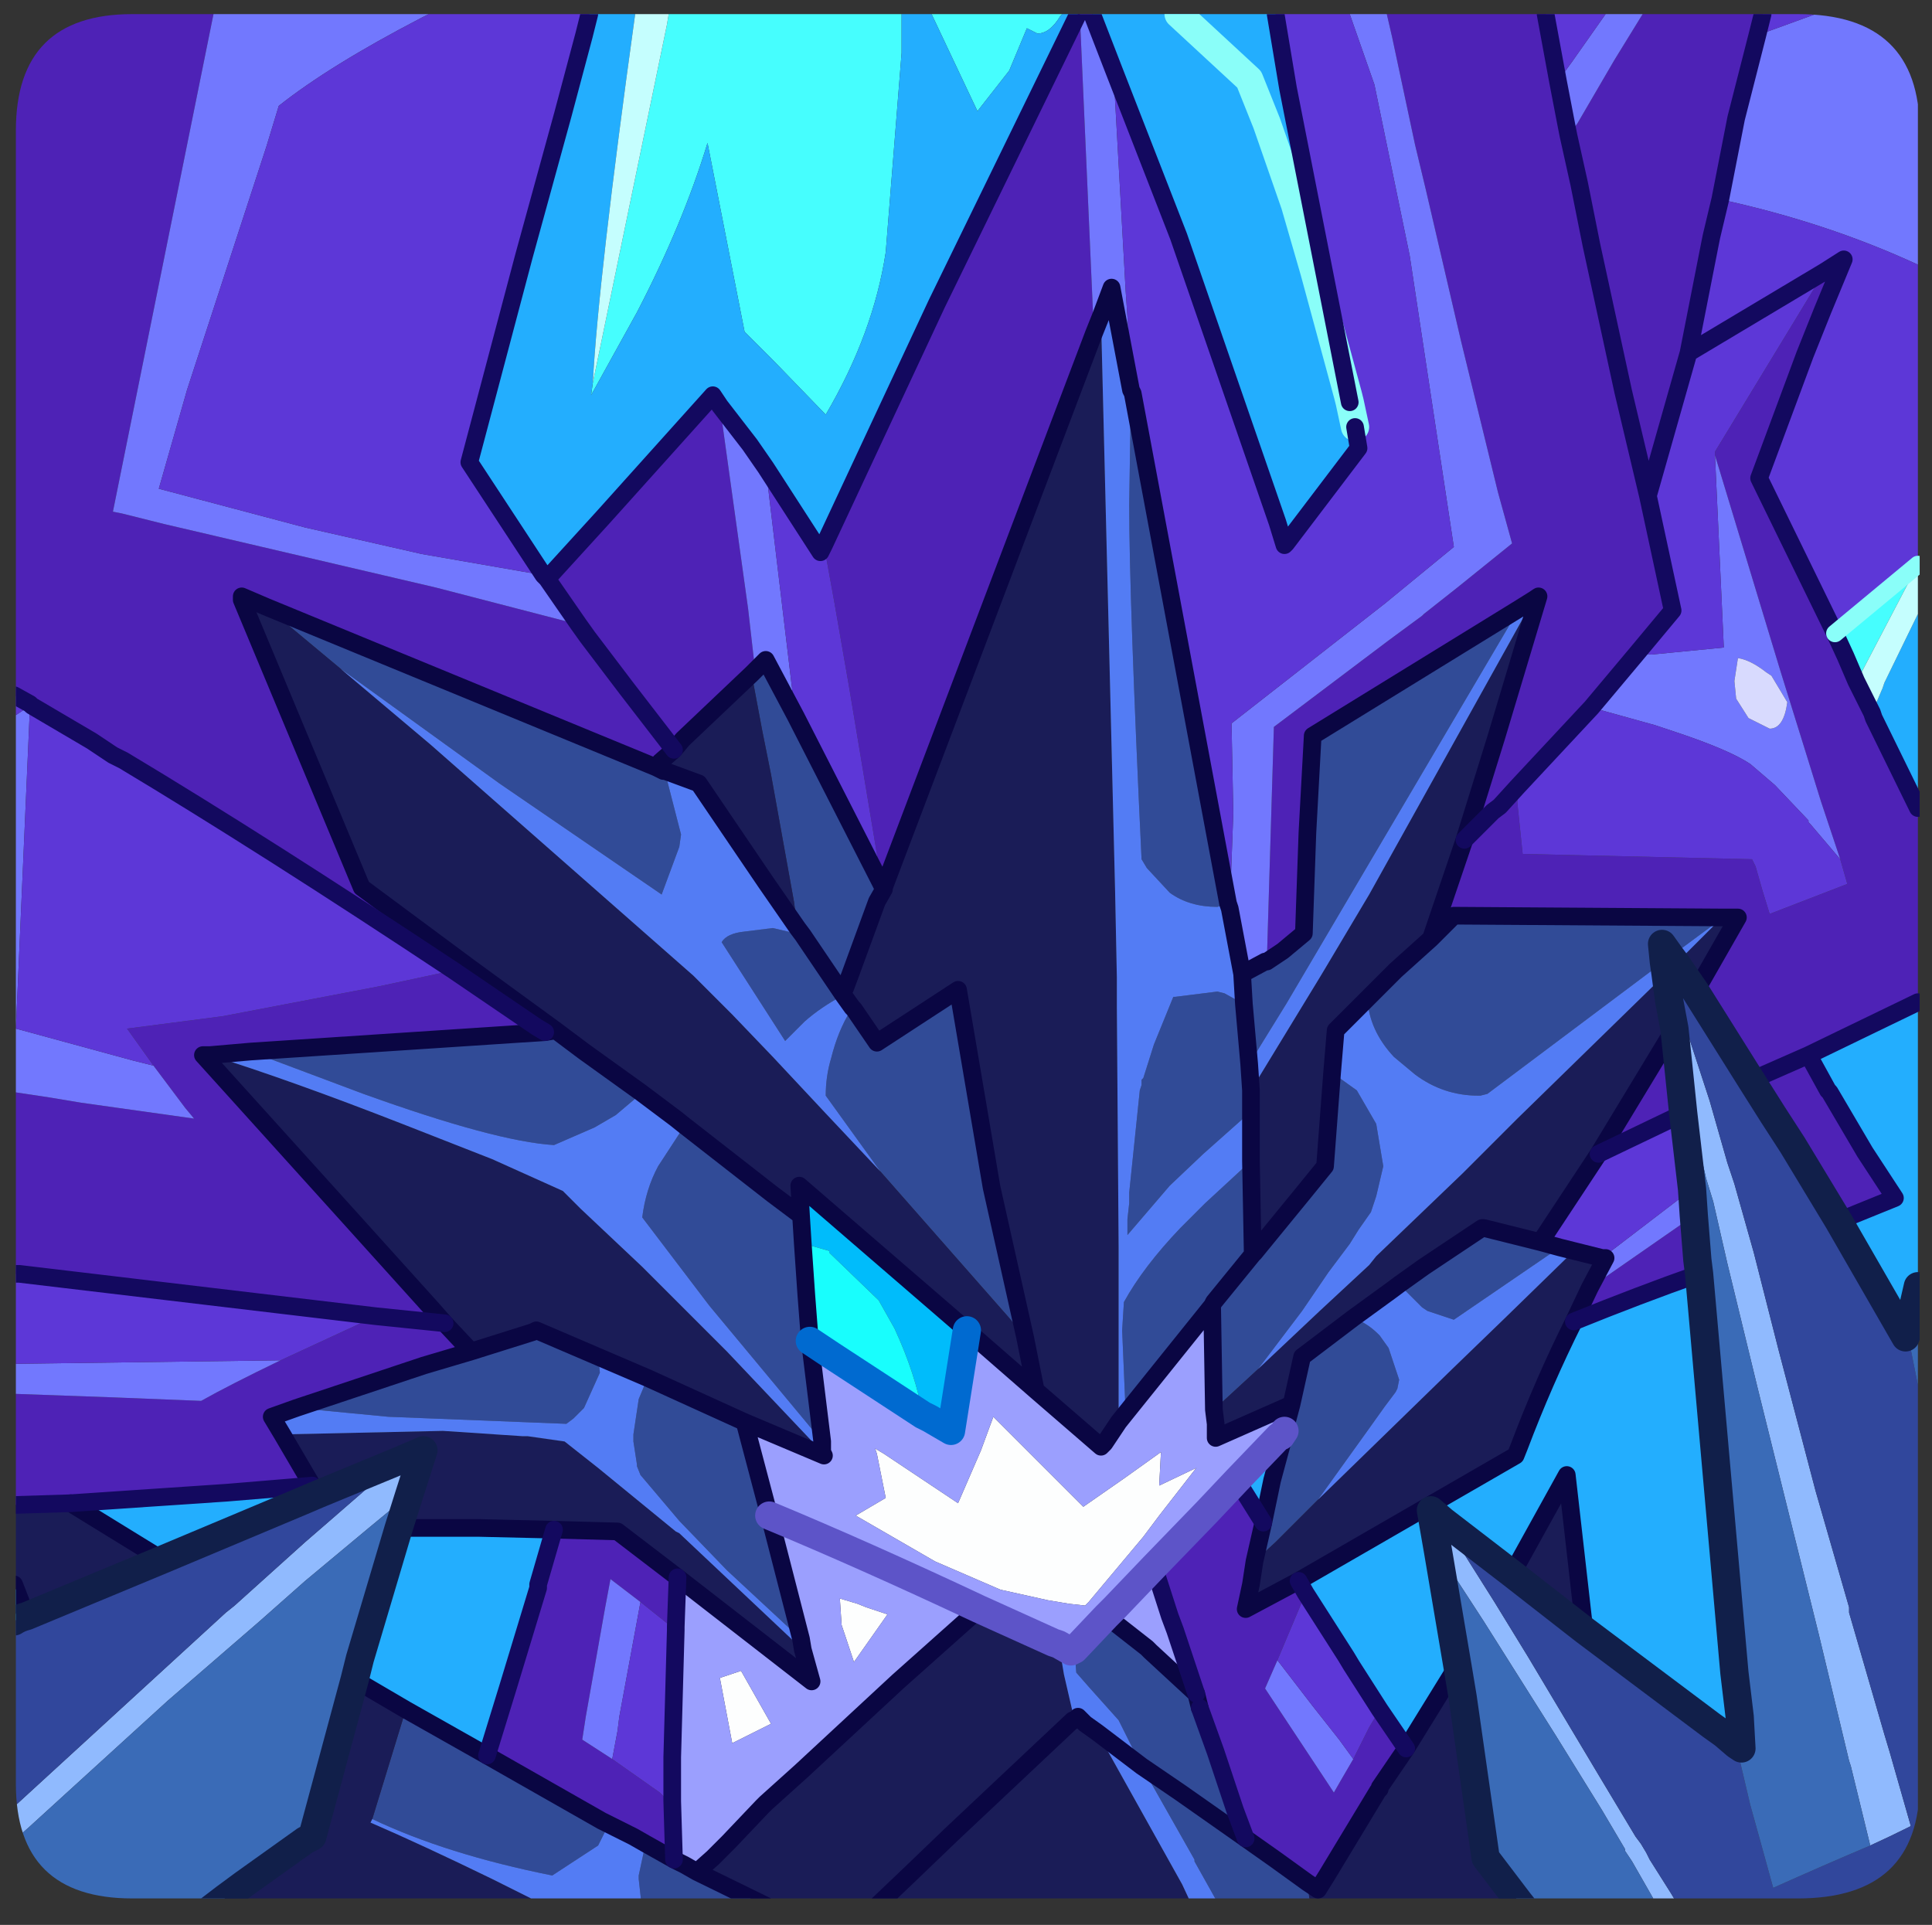 <?xml version="1.0" encoding="UTF-8" standalone="no"?>
<svg xmlns:ffdec="https://www.free-decompiler.com/flash" xmlns:xlink="http://www.w3.org/1999/xlink" ffdec:objectType="frame" height="54.55px" width="54.75px" xmlns="http://www.w3.org/2000/svg">
  <rect width="100%" height="100%" fill="#333333" stroke="none"/>
  <g transform="matrix(1.0, 0.0, 0.0, 1.0, 0.45, 0.4)">
    <clipPath id="clipPath0" transform="matrix(1.0, 0.0, 0.0, 1.0, 0.0, 0.0)">
      <path d="M50.5 0.0 Q53.95 0.0 53.95 3.3 L53.95 50.15 Q53.95 53.4 50.5 53.4 L3.3 53.4 Q0.0 53.4 0.0 50.15 L0.0 3.3 Q0.0 0.0 3.3 0.0 L50.5 0.0" fill="#000000" fill-rule="evenodd" stroke="none"/>
    </clipPath>
    <g clip-path="url(#clipPath0)">
      <use ffdec:characterId="2" height="54.55" transform="matrix(1.0, 0.0, 0.0, 1.0, -0.45, -0.4)" width="54.75" xlink:href="#shape1"/>
    </g>
    <use ffdec:characterId="3" height="53.4" transform="matrix(1.0, 0.0, 0.0, 1.0, 0.0, 0.0)" width="53.95" xlink:href="#shape2"/>
  </g>
  <defs>
    <g id="shape1" transform="matrix(1.0, 0.0, 0.0, 1.0, 0.45, 0.4)">
      <path d="M27.35 40.7 L27.7 39.75 28.6 40.65 30.25 42.3 31.4 41.5 32.45 40.75 32.4 41.7 33.45 41.2 32.4 42.55 31.95 43.15 30.4 45.0 30.3 45.1 29.85 45.05 29.25 44.95 27.9 44.65 26.05 43.85 23.8 42.55 24.65 42.05 24.4 40.8 24.35 40.65 24.6 40.8 25.65 41.5 26.7 42.2 27.35 40.7 M23.85 45.05 L24.1 45.15 24.7 45.35 23.75 46.7 23.4 45.65 23.35 44.9 23.85 45.05 M21.4 48.45 L20.3 49.0 19.95 47.15 20.55 46.95 21.4 48.45" fill="#feffff" fill-rule="evenodd" stroke="none"/>
      <path d="M49.35 0.6 L48.75 2.95 48.3 5.25 48.05 6.3 48.0 6.55 47.4 9.6 46.25 13.65 46.95 16.9 45.95 18.1 44.65 19.65 42.55 21.9 42.05 22.45 41.85 22.6 41.05 23.4 41.85 22.6 42.05 22.45 42.55 21.9 42.55 22.35 42.7 23.8 49.2 23.95 49.3 24.15 49.5 24.85 49.7 25.5 51.9 24.65 51.7 23.95 51.15 22.3 50.7 20.85 50.0 18.6 48.15 12.5 48.15 12.4 51.25 7.3 51.8 6.95 51.2 8.4 50.7 9.65 49.4 13.15 51.55 17.55 51.85 18.2 52.15 18.9 52.6 19.8 52.65 19.95 53.9 22.5 53.9 28.0 50.8 29.5 51.35 30.5 51.4 30.55 52.4 32.25 53.25 33.55 51.65 34.2 50.35 32.05 49.8 31.2 49.55 30.05 49.2 30.25 47.6 27.7 48.8 25.6 48.35 25.6 40.75 25.55 40.1 26.2 41.05 23.4 41.95 20.5 43.15 16.5 43.0 16.6 42.6 16.85 36.75 20.45 36.6 23.2 36.5 26.05 35.9 26.55 35.45 26.85 35.65 20.2 38.9 17.75 39.85 17.05 39.9 17.0 40.85 16.25 42.4 15.0 42.0 13.55 40.95 9.25 39.95 4.95 39.65 3.7 39.0 0.65 38.85 0.0 43.35 0.0 43.7 1.9 43.95 3.2 44.0 3.45 44.1 3.3 44.25 3.1 45.3 1.3 46.1 0.0 49.5 0.0 49.35 0.6 M-0.05 42.25 L-0.05 39.1 2.75 39.2 5.25 39.3 Q6.05 38.85 7.5 38.15 L10.2 36.9 12.15 37.1 12.9 37.9 11.55 38.3 7.95 39.5 7.25 39.75 7.55 40.25 8.4 41.7 6.0 41.9 1.55 42.2 -0.05 42.25 M-0.05 35.7 L-0.05 30.55 0.95 30.7 1.85 30.85 5.05 31.3 4.8 31.0 3.9 29.8 3.15 28.75 5.85 28.4 10.3 27.55 12.4 27.1 Q7.05 23.55 3.05 21.15 L2.75 21.0 2.15 20.6 0.45 19.6 0.4 19.55 -0.05 19.3 -0.05 0.0 5.6 0.0 2.75 14.1 3.0 14.15 3.8 14.35 4.2 14.45 8.05 15.35 11.9 16.25 15.95 17.3 15.05 16.0 15.1 15.95 16.65 14.25 19.75 10.8 19.95 11.1 20.75 16.85 20.95 18.6 20.85 18.7 18.9 20.55 18.65 20.85 17.3 19.1 16.2 17.65 15.95 17.3 16.2 17.65 17.3 19.1 18.65 20.85 18.25 21.2 18.15 21.35 7.1 16.8 6.4 16.5 6.4 16.6 9.8 24.75 12.9 27.05 15.3 28.8 15.0 28.85 14.75 28.7 12.4 27.1 14.75 28.7 15.0 28.85 6.65 29.4 5.5 29.5 5.3 29.5 9.5 34.15 11.8 36.7 12.15 37.1 10.2 36.9 0.1 35.7 -0.05 35.7 M30.1 0.0 L30.15 0.0 30.55 9.05 24.6 24.75 24.55 24.7 23.6 19.0 23.2 16.7 22.9 15.05 26.1 8.2 30.1 0.0 M46.25 13.65 L45.55 10.7 44.65 6.55 44.3 4.8 44.0 3.45 44.3 4.8 44.65 6.55 45.55 10.7 46.25 13.65 M50.8 29.5 L49.55 30.05 50.8 29.5 M47.0 28.75 L47.1 29.7 47.25 31.15 44.85 32.3 47.0 28.75 M44.6 36.1 L47.55 34.05 47.65 35.3 47.7 35.7 Q46.0 36.3 44.15 37.05 L44.6 36.1 M36.35 44.4 L36.55 44.75 35.75 46.65 35.4 47.45 37.35 50.4 37.55 50.05 37.9 49.45 38.35 48.55 38.65 48.05 39.4 49.15 38.65 50.25 38.65 50.3 38.6 50.35 37.15 52.75 36.9 53.15 36.6 52.95 35.7 52.3 34.85 51.7 34.55 50.9 34.0 49.25 33.55 48.0 33.45 47.6 32.85 45.8 32.7 45.4 32.25 44.0 33.75 42.45 34.6 41.55 35.35 42.75 35.1 43.85 35.0 44.5 34.85 45.2 36.35 44.4 M15.25 42.95 L17.05 43.0 18.75 44.3 18.7 45.7 18.7 45.8 17.7 45.0 16.85 44.35 16.7 45.15 16.15 48.25 16.05 48.9 16.9 49.45 18.25 50.4 18.35 50.5 18.6 50.65 18.65 52.3 17.85 51.85 17.5 51.65 16.8 51.3 16.6 51.2 13.35 49.35 13.95 47.4 14.8 44.6 14.8 44.5 15.25 42.95" fill="#4e22b7" fill-rule="evenodd" stroke="none"/>
      <path d="M18.5 0.0 L25.1 0.0 25.1 1.1 24.65 6.75 Q24.3 9.05 22.95 11.35 L21.45 9.8 20.65 9.0 19.6 3.65 Q18.9 5.95 17.6 8.45 L16.3 10.8 16.35 10.45 18.45 0.3 18.5 0.0 M25.95 0.0 L29.65 0.0 29.6 0.05 Q29.3 0.55 28.95 0.55 L28.65 0.4 28.15 1.6 27.25 2.75 25.95 0.0 M51.55 17.55 L53.9 15.6 52.2 18.85 52.15 18.9 51.85 18.2 51.55 17.55" fill="#46ffff" fill-rule="evenodd" stroke="none"/>
      <path d="M51.0 0.0 L53.9 0.0 53.9 7.1 Q51.3 5.9 48.3 5.25 L48.75 2.95 49.35 0.6 51.0 0.0 M-0.05 39.1 L-0.05 38.25 7.5 38.15 Q6.05 38.85 5.25 39.3 L2.75 39.2 -0.05 39.1 M-0.05 30.55 L-0.05 19.9 0.4 19.6 0.0 28.75 3.3 29.65 3.9 29.8 4.8 31.0 5.05 31.3 1.85 30.85 0.95 30.7 -0.05 30.55 M5.6 0.0 L11.7 0.0 11.5 0.1 Q8.9 1.45 7.45 2.6 L7.1 3.75 4.85 10.65 4.05 13.45 8.2 14.55 11.5 15.3 14.95 15.9 15.05 16.0 15.95 17.3 11.9 16.25 8.05 15.35 4.2 14.45 3.8 14.35 3.0 14.15 2.75 14.1 5.6 0.0 M30.15 0.0 L30.5 0.0 31.1 1.55 31.45 7.85 31.65 10.75 31.6 10.65 31.05 7.75 30.75 8.55 30.55 9.05 30.15 0.0 M37.8 0.0 L38.85 0.0 39.0 0.65 39.65 3.7 39.95 4.95 40.95 9.25 42.0 13.55 42.4 15.0 40.85 16.25 39.9 17.0 39.85 17.05 38.9 17.75 35.65 20.2 35.45 26.85 35.4 26.85 34.75 27.2 34.4 25.35 34.5 22.65 34.45 20.1 38.8 16.7 40.75 15.1 39.5 6.85 38.5 2.0 37.8 0.0 M45.05 0.0 L46.1 0.0 45.3 1.3 44.25 3.1 44.1 3.3 44.0 3.45 43.95 3.2 43.7 1.9 44.1 1.35 45.05 0.0 M45.95 18.1 L46.35 18.15 48.4 17.95 48.15 12.5 50.0 18.6 50.7 20.85 51.15 22.3 51.7 23.95 50.85 22.95 50.8 22.9 50.8 22.85 49.85 21.85 49.15 21.25 Q48.55 20.85 47.05 20.35 L46.45 20.15 44.65 19.65 45.95 18.1 M49.7 20.25 Q50.1 20.25 50.2 19.5 L49.75 18.75 49.6 18.65 Q49.15 18.3 48.8 18.25 L48.7 18.9 48.75 19.4 49.1 19.95 49.7 20.25 M44.95 35.25 L47.5 33.3 47.55 34.05 44.6 36.1 45.05 35.25 44.95 35.25 M21.25 12.85 L21.6 15.8 22.0 19.15 22.1 19.9 21.25 18.3 20.95 18.6 20.75 16.85 19.95 11.1 20.8 12.2 21.25 12.85 M16.9 49.45 L16.05 48.9 16.15 48.25 16.7 45.15 16.85 44.35 17.7 45.0 17.1 48.25 17.05 48.65 16.9 49.45 M35.75 46.65 L36.75 47.95 37.5 48.9 37.9 49.45 37.55 50.05 37.35 50.4 35.4 47.45 35.75 46.65" fill="#7278ff" fill-rule="evenodd" stroke="none"/>
      <path d="M36.7 53.75 L34.2 53.75 34.1 53.6 33.4 52.35 33.4 52.3 31.9 49.65 31.25 48.35 30.4 47.4 30.05 47.0 30.0 46.35 30.9 45.4 32.05 46.3 32.15 46.4 33.45 47.6 33.55 48.0 34.0 49.25 34.55 50.9 34.85 51.7 35.7 52.3 36.6 52.95 36.7 53.75 M21.55 53.75 L17.75 53.75 17.65 52.85 17.65 52.75 17.8 52.05 17.8 51.95 17.85 51.85 18.65 52.3 18.95 52.45 19.3 52.65 21.55 53.75 M48.35 25.6 L48.25 25.7 46.9 26.7 46.65 26.35 46.7 26.85 41.7 30.6 41.5 30.65 41.45 30.65 Q40.45 30.65 39.65 30.05 L39.05 29.55 Q38.35 28.8 38.3 27.9 L39.1 27.1 40.1 26.2 40.75 25.55 48.35 25.6 M37.3 30.0 L38.0 30.5 38.55 31.45 38.75 32.65 38.55 33.5 38.4 33.95 38.05 34.45 37.8 34.85 37.2 35.65 36.45 36.75 35.2 38.4 33.95 39.55 33.9 36.6 33.95 36.5 35.05 35.15 33.95 36.5 33.9 36.6 31.45 39.65 31.35 37.3 31.4 36.5 Q31.95 35.5 33.0 34.4 L33.7 33.7 35.0 32.5 35.05 35.15 35.1 35.1 36.45 33.45 37.1 32.65 37.3 30.0 M39.2 36.0 L39.9 35.5 41.55 34.4 41.6 34.4 43.2 34.8 43.75 34.95 40.75 37.0 40.0 36.75 39.85 36.65 39.2 36.0 M34.75 27.2 L35.4 26.85 35.45 26.85 35.9 26.55 36.5 26.05 36.6 23.2 36.75 20.45 42.6 16.85 36.0 28.05 34.95 29.75 35.0 30.5 35.0 31.1 34.55 31.5 33.65 32.3 32.7 33.2 31.5 34.6 31.5 34.15 31.55 33.7 31.55 33.4 31.85 30.5 31.9 30.35 31.9 30.2 31.95 30.15 32.25 29.2 32.8 27.85 32.85 27.85 34.05 27.7 34.25 27.75 34.7 28.0 34.8 28.05 34.75 27.2 M31.65 10.75 L34.35 25.2 34.05 25.3 Q33.25 25.3 32.7 24.9 L32.05 24.2 31.9 23.95 Q31.55 16.55 31.55 13.9 L31.6 10.65 31.65 10.75 M24.55 24.7 L24.6 24.75 24.6 24.8 24.4 25.15 23.65 27.2 23.5 27.6 23.45 27.8 22.3 26.1 23.45 27.8 Q22.8 28.15 22.35 28.55 L21.8 29.1 20.0 26.3 Q20.15 26.05 20.65 26.0 L21.45 25.9 22.3 26.1 22.15 25.9 22.05 25.15 21.4 21.55 21.15 20.3 20.85 18.7 20.95 18.6 21.25 18.3 22.1 19.9 24.55 24.7 M7.1 16.8 L18.15 21.35 18.35 21.45 18.4 21.45 18.4 21.5 18.85 23.25 18.8 23.6 18.3 24.95 13.7 21.8 9.2 18.55 7.1 16.8 M15.0 28.85 L15.3 28.8 15.5 28.95 16.1 29.4 17.7 30.55 17.65 30.65 17.0 31.2 16.4 31.55 15.25 32.05 Q13.6 31.95 9.85 30.6 L6.65 29.4 15.0 28.85 M18.95 31.5 L21.45 33.45 22.25 34.05 22.3 34.85 22.4 36.3 22.5 37.6 22.85 40.45 19.65 36.6 17.75 34.1 Q17.85 33.3 18.2 32.65 L18.95 31.5 M28.6 37.5 L28.15 36.95 24.5 32.8 22.95 30.65 Q22.95 30.1 23.1 29.6 23.3 28.8 23.65 28.25 L23.7 28.15 23.75 28.2 24.4 29.15 26.7 27.65 27.65 33.25 28.6 37.5 M12.9 37.9 L14.65 37.35 14.75 37.3 16.5 38.05 16.55 38.5 16.1 39.5 15.8 39.8 15.6 39.95 10.55 39.75 7.95 39.5 11.55 38.3 12.9 37.9 M17.9 38.65 L20.65 39.9 21.35 42.55 22.25 46.05 20.15 44.1 18.8 42.7 17.7 41.4 17.6 41.15 17.6 41.1 17.5 40.45 17.5 40.25 17.65 39.25 17.9 38.65 M11.05 48.05 L13.35 49.35 16.6 51.2 16.8 51.3 16.5 51.9 15.2 52.75 Q12.2 52.15 10.1 51.15 L11.05 48.05 M34.95 29.75 L34.8 28.05 34.95 29.75 M37.9 36.95 Q38.3 37.1 38.6 37.4 L38.65 37.45 38.9 37.8 39.2 38.7 39.15 38.95 39.1 39.05 38.8 39.45 38.3 40.15 36.9 42.1 35.7 43.3 35.1 43.85 35.35 42.75 35.6 41.55 35.95 40.25 35.95 40.15 36.15 39.4 36.45 38.05 37.9 36.95 M34.85 51.7 L33.0 50.4 31.9 49.65 33.0 50.4 34.85 51.7" fill="#314b98" fill-rule="evenodd" stroke="none"/>
      <path d="M42.8 53.75 L36.7 53.75 36.6 52.95 36.9 53.15 37.15 52.75 38.6 50.35 38.65 50.3 38.65 50.25 39.4 49.15 40.85 46.8 41.0 47.7 41.65 52.25 42.6 53.5 42.8 53.75 M33.4 53.75 L24.25 53.75 21.55 53.75 19.3 52.65 19.75 52.25 20.2 51.8 21.15 50.8 21.25 50.7 22.25 49.8 25.0 47.25 27.3 45.2 29.4 46.15 29.55 46.2 29.55 46.25 29.6 46.45 29.7 47.05 29.85 47.7 30.0 48.35 30.1 48.25 30.3 48.45 30.65 48.7 33.05 53.0 33.4 53.75 M15.3 53.75 L5.45 53.75 Q5.9 53.4 6.45 53.0 L8.2 51.75 8.4 51.65 9.6 47.2 11.05 48.05 10.1 51.15 10.05 51.25 Q11.55 51.9 13.5 52.85 L15.3 53.75 M-0.05 44.5 L-0.05 42.25 1.55 42.2 4.15 43.8 0.3 45.4 -0.05 44.5 M43.0 16.6 L43.15 16.5 41.95 20.5 41.05 23.4 40.1 26.2 39.1 27.1 38.3 27.9 37.95 28.25 37.4 28.8 37.3 30.0 37.1 32.65 36.45 33.45 35.1 35.1 35.05 35.15 35.0 32.5 35.0 31.1 35.0 30.5 36.95 27.3 37.1 27.05 38.35 24.95 43.0 16.6 M48.35 25.6 L48.8 25.6 47.6 27.7 47.05 26.9 48.25 25.7 48.35 25.6 M44.45 45.8 L42.4 44.2 43.95 41.4 44.45 45.8 M46.75 27.2 L46.85 27.95 47.0 28.75 44.85 32.3 43.2 34.8 41.6 34.4 41.55 34.4 39.9 35.5 39.2 36.0 39.0 36.15 37.9 36.95 36.45 38.05 36.15 39.4 34.0 40.35 34.0 39.95 33.95 39.55 35.2 38.4 36.95 36.75 38.35 35.45 38.55 35.2 41.0 32.85 42.55 31.3 46.75 27.2 M44.15 35.05 L44.95 35.25 45.05 35.25 44.6 36.1 44.15 37.05 Q43.3 38.75 42.6 40.6 L42.5 40.85 36.35 44.4 34.85 45.2 35.0 44.5 35.1 43.85 35.7 43.3 36.9 42.1 40.7 38.4 42.2 36.95 44.15 35.05 M30.55 9.05 L30.75 8.55 31.15 24.85 31.2 27.3 31.2 28.15 31.25 34.95 31.25 36.75 31.25 39.9 30.85 40.5 30.75 40.6 28.9 39.0 26.95 37.3 22.2 33.2 22.25 34.05 21.45 33.45 18.95 31.5 18.7 31.3 17.7 30.55 16.1 29.4 15.5 28.95 15.3 28.8 12.9 27.05 9.8 24.75 6.4 16.6 6.4 16.5 7.1 16.8 9.2 18.55 11.75 20.7 19.2 27.25 20.3 28.35 21.45 29.55 22.9 31.1 24.5 32.8 28.15 36.95 28.6 37.5 28.75 38.25 28.9 39.0 28.75 38.25 28.6 37.5 27.65 33.25 26.7 27.65 24.4 29.15 23.75 28.2 23.7 28.15 23.45 27.8 23.5 27.6 23.65 27.2 24.4 25.15 24.6 24.8 24.6 24.75 30.55 9.05 M20.85 18.7 L21.15 20.3 21.4 21.55 22.05 25.15 22.15 25.9 21.25 24.6 19.35 21.8 18.4 21.45 18.35 21.45 18.15 21.35 18.25 21.2 18.65 20.85 18.9 20.55 20.85 18.7 M12.15 37.1 L11.8 36.7 9.5 34.15 5.3 29.5 5.5 29.5 Q7.75 30.2 10.95 31.45 L13.5 32.45 15.5 33.35 16.0 33.85 17.75 35.5 20.15 37.9 22.85 40.75 22.9 40.85 20.65 39.9 17.9 38.65 16.5 38.05 14.75 37.3 14.65 37.35 12.9 37.9 12.15 37.1 M8.55 41.95 L8.4 41.7 7.55 40.25 12.1 40.15 14.35 40.3 14.45 40.3 14.5 40.3 15.55 40.45 16.5 41.2 18.7 43.0 18.8 43.05 22.3 46.35 22.55 47.25 18.75 44.3 17.05 43.0 15.25 42.95 13.1 42.9 11.45 42.9 10.85 42.9 11.15 41.95 11.55 40.7 10.85 41.0 8.55 41.95 M30.0 48.35 L29.95 48.35 26.55 51.55 25.3 52.75 24.25 53.75 25.3 52.75 26.55 51.55 29.95 48.35 30.0 48.35" fill="#1a1c57" fill-rule="evenodd" stroke="none"/>
      <path d="M34.2 53.75 L33.4 53.75 33.05 53.0 30.65 48.7 30.3 48.45 30.1 48.25 30.0 48.35 29.85 47.7 29.7 47.05 29.6 46.45 29.55 46.25 29.55 46.2 29.9 46.4 30.0 46.35 30.05 47.0 30.4 47.4 31.25 48.35 31.9 49.65 33.4 52.3 33.4 52.35 34.1 53.6 34.2 53.75 M17.75 53.75 L15.3 53.75 13.5 52.85 Q11.55 51.9 10.05 51.25 L10.1 51.15 Q12.2 52.15 15.2 52.75 L16.5 51.9 16.8 51.3 17.5 51.65 17.85 51.85 17.8 51.95 17.8 52.05 17.65 52.75 17.65 52.85 17.75 53.75 M42.6 16.85 L43.0 16.6 38.35 24.95 37.1 27.05 36.95 27.3 35.0 30.5 34.95 29.75 36.0 28.05 42.6 16.85 M48.25 25.7 L47.05 26.9 46.9 26.7 48.25 25.7 M46.7 26.85 L46.75 27.2 42.55 31.3 41.0 32.85 38.55 35.2 38.35 35.45 36.95 36.75 35.2 38.4 36.45 36.75 37.2 35.65 37.8 34.85 38.05 34.45 38.4 33.95 38.55 33.5 38.75 32.65 38.55 31.45 38.0 30.5 37.3 30.0 37.4 28.8 37.95 28.25 38.3 27.9 Q38.35 28.8 39.05 29.55 L39.65 30.05 Q40.45 30.65 41.45 30.65 L41.5 30.65 41.7 30.6 46.7 26.85 M43.75 34.95 L44.15 35.05 42.2 36.95 40.7 38.4 36.9 42.1 38.3 40.15 38.8 39.45 39.1 39.05 39.15 38.95 39.2 38.7 38.9 37.8 38.65 37.45 38.6 37.4 Q38.3 37.1 37.9 36.95 L39.0 36.15 39.2 36.0 39.85 36.65 40.0 36.75 40.75 37.0 43.75 34.95 M34.4 25.35 L34.75 27.2 34.8 28.05 34.7 28.0 34.25 27.75 34.05 27.7 32.85 27.85 32.8 27.85 32.25 29.2 31.95 30.15 31.9 30.2 31.9 30.35 31.85 30.5 31.55 33.4 31.55 33.7 31.5 34.15 31.5 34.6 32.7 33.2 33.65 32.3 34.55 31.5 35.0 31.1 35.0 32.5 33.7 33.7 33.0 34.4 Q31.95 35.5 31.4 36.5 L31.35 37.3 31.45 39.65 31.25 39.9 31.25 36.75 31.25 34.95 31.2 28.15 31.2 27.3 31.15 24.85 30.75 8.55 31.05 7.75 31.6 10.65 31.55 13.9 Q31.55 16.55 31.9 23.95 L32.05 24.2 32.7 24.9 Q33.25 25.3 34.05 25.3 L34.35 25.2 34.4 25.35 M22.15 25.9 L22.3 26.1 21.45 25.9 20.65 26.0 Q20.15 26.05 20.0 26.3 L21.8 29.1 22.35 28.55 Q22.8 28.15 23.45 27.8 L23.7 28.15 23.65 28.25 Q23.3 28.8 23.1 29.6 22.95 30.1 22.95 30.65 L24.5 32.8 22.9 31.1 21.45 29.55 20.3 28.35 19.2 27.25 11.75 20.7 9.2 18.55 13.7 21.8 18.3 24.95 18.8 23.6 18.85 23.25 18.4 21.5 18.4 21.45 19.35 21.8 21.25 24.6 22.15 25.9 M17.7 30.55 L18.7 31.3 18.95 31.5 18.2 32.65 Q17.85 33.3 17.75 34.1 L19.65 36.6 22.85 40.45 22.85 40.75 20.15 37.9 17.75 35.5 16.0 33.85 15.5 33.35 13.5 32.45 10.95 31.45 Q7.75 30.2 5.5 29.5 L6.65 29.4 9.85 30.6 Q13.6 31.95 15.25 32.05 L16.4 31.55 17.0 31.2 17.65 30.65 17.7 30.55 M16.5 38.05 L17.9 38.65 17.65 39.25 17.5 40.25 17.5 40.45 17.6 41.1 17.6 41.15 17.7 41.4 18.8 42.7 20.15 44.1 22.25 46.05 22.3 46.35 18.8 43.05 18.7 43.0 16.5 41.2 15.55 40.45 14.5 40.3 14.45 40.3 14.35 40.3 12.1 40.15 7.55 40.25 7.25 39.75 7.95 39.5 10.55 39.75 15.6 39.95 15.8 39.8 16.1 39.5 16.55 38.5 16.5 38.05 M31.9 49.65 L30.65 48.7 31.9 49.65" fill="#537cf5" fill-rule="evenodd" stroke="none"/>
      <path d="M51.0 0.0 L49.35 0.6 49.5 0.0 51.0 0.0 M48.3 5.25 Q51.3 5.9 53.9 7.1 L53.9 15.6 51.55 17.55 49.4 13.15 50.7 9.65 51.2 8.4 51.8 6.95 51.25 7.3 48.15 12.4 48.15 12.5 48.4 17.95 46.35 18.15 45.95 18.1 46.95 16.9 46.25 13.65 47.4 9.6 48.0 6.55 48.05 6.3 48.3 5.25 M-0.05 38.25 L-0.05 35.7 0.1 35.7 10.2 36.9 7.5 38.15 -0.05 38.25 M-0.05 19.9 L-0.05 19.3 0.4 19.55 0.45 19.6 2.15 20.6 2.75 21.0 3.05 21.15 Q7.05 23.55 12.4 27.1 L10.3 27.55 5.85 28.4 3.15 28.75 3.9 29.8 3.3 29.65 0.0 28.75 0.4 19.6 -0.05 19.9 M11.7 0.0 L16.25 0.0 16.1 0.6 15.5 2.85 14.4 6.85 12.85 12.7 14.95 15.9 11.5 15.3 8.2 14.55 4.05 13.45 4.85 10.65 7.1 3.75 7.45 2.6 Q8.9 1.45 11.5 0.1 L11.7 0.0 M35.7 0.0 L37.8 0.0 38.5 2.0 39.5 6.85 40.75 15.1 38.8 16.7 34.45 20.1 34.5 22.65 34.4 25.35 34.35 25.2 31.65 10.75 31.45 7.85 31.1 1.55 32.95 6.3 35.75 14.4 35.95 15.05 36.0 15.0 38.05 12.3 37.95 11.7 37.8 11.0 36.05 2.1 35.7 0.0 M43.35 0.0 L45.05 0.0 44.1 1.35 43.7 1.9 43.35 0.0 M47.4 9.6 L51.25 7.3 47.4 9.6 M42.55 21.9 L44.65 19.65 46.45 20.15 47.05 20.35 Q48.55 20.85 49.15 21.25 L49.85 21.85 50.8 22.85 50.8 22.9 50.85 22.95 51.7 23.95 51.9 24.65 49.7 25.5 49.5 24.85 49.3 24.15 49.2 23.95 42.7 23.8 42.55 22.35 42.55 21.9 M49.2 30.25 L49.55 30.05 49.8 31.2 49.2 30.25 M43.2 34.8 L44.85 32.3 47.25 31.15 47.5 33.3 44.95 35.25 44.15 35.05 43.75 34.95 43.2 34.8 M36.55 44.75 L37.7 46.55 37.85 46.8 38.65 48.05 38.35 48.55 37.9 49.45 37.5 48.9 36.75 47.95 35.75 46.65 36.55 44.75 M21.25 12.85 L22.8 15.25 22.9 15.05 23.2 16.7 23.6 19.0 24.55 24.7 22.1 19.9 22.0 19.15 21.6 15.8 21.25 12.85 M17.7 45.0 L18.7 45.8 18.6 49.4 18.6 49.75 18.6 49.8 18.6 50.65 18.35 50.5 18.25 50.4 16.9 49.45 17.05 48.65 17.1 48.25 17.7 45.0 M35.85 40.3 L35.95 40.15 35.95 40.25 35.85 40.3" fill="#5d37d8" fill-rule="evenodd" stroke="none"/>
      <path d="M26.95 37.3 L28.9 39.0 30.75 40.6 30.85 40.5 31.25 39.9 31.45 39.65 33.9 36.6 33.95 39.55 34.0 39.95 34.0 40.35 36.15 39.4 35.95 40.15 35.85 40.3 35.8 40.3 34.6 41.55 33.75 42.45 32.25 44.0 31.15 45.15 30.9 45.4 31.15 45.15 32.25 44.0 32.7 45.4 32.85 45.8 33.45 47.6 32.15 46.4 32.05 46.3 30.9 45.4 30.0 46.35 29.9 46.4 29.55 46.2 29.4 46.15 27.3 45.2 25.0 47.25 22.25 49.8 21.25 50.7 21.15 50.8 20.2 51.8 19.75 52.25 19.3 52.65 18.95 52.45 18.65 52.3 18.6 50.65 18.6 49.8 18.6 49.75 18.6 49.4 18.7 45.8 18.7 45.7 18.75 44.3 22.55 47.25 22.3 46.35 22.25 46.05 21.35 42.55 20.65 39.9 22.9 40.85 22.85 40.75 22.85 40.45 22.5 37.6 23.1 38.0 25.7 39.7 25.9 39.8 26.5 40.15 26.95 37.3 M21.35 42.55 Q24.0 43.65 27.3 45.2 24.0 43.65 21.35 42.55 M27.35 40.7 L26.7 42.2 25.65 41.5 24.6 40.8 24.35 40.65 24.4 40.8 24.65 42.05 23.8 42.55 26.05 43.85 27.9 44.65 29.25 44.95 29.85 45.05 30.3 45.1 30.4 45.0 31.95 43.15 32.4 42.55 33.45 41.2 32.4 41.7 32.45 40.75 31.4 41.5 30.25 42.3 28.6 40.65 27.7 39.75 27.35 40.7 M23.85 45.05 L23.35 44.9 23.4 45.65 23.75 46.7 24.7 45.35 24.1 45.15 23.85 45.05 M21.4 48.45 L20.55 46.95 19.95 47.15 20.3 49.0 21.4 48.45" fill="#9ca0ff" fill-rule="evenodd" stroke="none"/>
      <path d="M47.2 53.75 L46.6 53.75 45.8 52.35 45.6 52.05 45.6 52.0 44.95 50.9 43.65 48.8 41.6 45.55 40.3 43.55 40.1 42.4 40.45 42.7 41.9 45.0 42.85 46.55 44.85 49.9 45.9 51.65 46.05 51.85 46.2 52.1 46.3 52.3 46.9 53.25 47.2 53.75 M-0.05 51.75 L-0.05 50.8 1.75 49.15 5.95 45.3 6.2 45.1 8.2 43.3 8.95 42.65 10.85 41.0 11.55 40.7 11.15 41.95 10.0 42.9 8.2 44.4 6.9 45.55 4.3 47.8 2.05 49.85 0.35 51.4 -0.05 51.75 M46.7 26.85 L46.8 27.15 47.2 28.35 48.0 30.8 48.5 32.55 48.7 33.15 49.25 35.1 49.95 37.85 51.0 41.85 51.95 45.15 51.95 45.3 52.95 48.75 53.1 49.25 53.7 51.35 Q53.1 51.65 52.55 51.9 L52.0 49.65 51.95 49.5 51.1 45.95 49.35 38.9 48.5 35.4 48.1 33.65 47.9 33.0 47.45 31.05 47.1 29.7 47.0 28.75 46.85 27.95 46.75 27.2 46.7 26.85" fill="#91bbff" fill-rule="evenodd" stroke="none"/>
      <path d="M53.9 17.0 L53.9 22.5 52.65 19.95 52.6 19.8 52.9 19.1 52.95 18.95 53.9 17.0 M53.9 28.0 L53.9 36.05 53.6 37.35 53.55 37.5 51.65 34.2 53.25 33.55 52.4 32.25 51.4 30.55 51.35 30.5 50.8 29.5 53.9 28.0 M-0.05 45.55 L-0.05 44.5 0.3 45.4 Q0.1 45.45 -0.05 45.55 M16.25 0.0 L17.55 0.0 Q16.5 7.55 16.35 10.45 L16.3 10.8 17.6 8.45 Q18.9 5.95 19.6 3.65 L20.65 9.0 21.45 9.8 22.95 11.35 Q24.3 9.05 24.65 6.75 L25.1 1.1 25.1 0.0 25.95 0.0 27.25 2.75 28.15 1.6 28.65 0.4 28.95 0.55 Q29.3 0.55 29.6 0.05 L29.65 0.0 30.1 0.0 26.1 8.2 22.9 15.05 22.8 15.25 21.25 12.85 20.8 12.2 19.95 11.1 19.75 10.8 16.65 14.25 15.1 15.95 15.05 16.0 14.95 15.9 12.85 12.7 14.4 6.85 15.5 2.85 16.1 0.6 16.25 0.0 M30.5 0.0 L32.95 0.0 35.7 0.0 36.05 2.1 37.8 11.0 37.75 10.8 36.8 7.3 36.25 5.4 35.45 3.1 34.95 1.85 32.95 0.0 34.95 1.85 35.45 3.1 36.25 5.4 36.8 7.3 37.75 10.8 37.8 11.0 37.95 11.7 38.05 12.3 36.0 15.0 35.95 15.05 35.75 14.4 32.95 6.3 31.1 1.55 30.5 0.0 M48.75 49.05 L48.4 48.75 48.05 48.5 44.45 45.8 43.95 41.4 42.4 44.2 40.45 42.7 40.1 42.4 40.3 43.55 40.85 46.8 39.4 49.15 38.65 48.05 37.85 46.8 37.7 46.55 36.55 44.75 36.35 44.4 42.5 40.85 42.6 40.6 Q43.3 38.75 44.15 37.05 46.0 36.3 47.7 35.7 L48.7 47.0 48.85 48.25 48.9 49.15 48.75 49.05 M8.4 41.7 L8.55 41.95 8.2 42.1 4.15 43.8 1.55 42.2 6.0 41.9 8.4 41.7 M10.85 42.9 L11.45 42.9 13.1 42.9 15.25 42.95 14.8 44.5 14.8 44.6 13.95 47.4 13.35 49.35 11.05 48.05 9.6 47.2 9.75 46.6 10.85 42.9 M34.6 41.55 L35.8 40.3 35.85 40.3 35.95 40.25 35.6 41.55 35.35 42.75 34.6 41.55" fill="#23afff" fill-rule="evenodd" stroke="none"/>
      <path d="M53.9 15.6 L53.9 17.0 52.95 18.95 52.9 19.1 52.6 19.8 52.15 18.9 52.2 18.85 53.9 15.6 M17.55 0.0 L18.5 0.0 18.45 0.3 16.35 10.45 Q16.5 7.55 17.55 0.0" fill="#c6ffff" fill-rule="evenodd" stroke="none"/>
      <path d="M53.9 38.85 L53.9 53.75 47.2 53.75 46.9 53.25 46.3 52.3 46.2 52.1 46.05 51.85 45.9 51.65 44.85 49.9 42.85 46.55 41.9 45.0 40.45 42.7 42.4 44.2 44.45 45.8 48.05 48.5 48.4 48.75 48.75 49.05 49.15 50.75 49.4 51.65 49.8 53.1 Q51.25 52.45 52.55 51.9 53.1 51.65 53.7 51.35 L53.1 49.25 52.95 48.75 51.95 45.3 51.95 45.15 51.0 41.85 49.95 37.85 49.25 35.1 48.7 33.15 48.5 32.55 48.0 30.8 47.2 28.35 46.8 27.15 46.7 26.85 46.65 26.35 46.9 26.7 47.05 26.9 47.6 27.7 49.2 30.25 49.8 31.2 50.35 32.05 51.65 34.2 53.55 37.5 53.6 37.35 53.9 38.85 M-0.05 50.8 L-0.05 45.55 Q0.1 45.45 0.3 45.4 L4.15 43.8 8.2 42.1 8.55 41.95 10.85 41.0 8.95 42.65 8.2 43.3 6.2 45.1 5.95 45.3 1.75 49.15 -0.05 50.8" fill="#31479d" fill-rule="evenodd" stroke="none"/>
      <path d="M53.9 36.05 L53.9 38.85 53.6 37.35 53.9 36.05 M46.6 53.75 L42.8 53.75 42.6 53.5 41.65 52.25 41.0 47.7 40.85 46.8 40.3 43.55 41.6 45.55 43.65 48.8 44.95 50.9 45.6 52.0 45.6 52.05 45.8 52.35 46.6 53.75 M5.45 53.75 L-0.05 53.75 -0.05 51.75 0.35 51.4 2.05 49.85 4.3 47.8 6.9 45.55 8.2 44.4 10.0 42.9 11.15 41.95 10.85 42.9 9.75 46.6 9.6 47.2 8.4 51.65 8.2 51.75 6.45 53.0 Q5.9 53.4 5.45 53.75 M52.55 51.9 Q51.25 52.45 49.8 53.1 L49.4 51.65 49.15 50.75 48.75 49.05 48.9 49.15 48.85 48.25 48.7 47.0 47.7 35.7 47.65 35.3 47.55 34.05 47.5 33.3 47.25 31.15 47.1 29.7 47.45 31.05 47.9 33.0 48.1 33.65 48.5 35.4 49.35 38.9 51.1 45.95 51.95 49.5 52.0 49.65 52.55 51.9" fill="#3a6bb8" fill-rule="evenodd" stroke="none"/>
      <path d="M49.7 20.25 L49.1 19.95 48.75 19.4 48.7 18.9 48.8 18.25 Q49.15 18.3 49.6 18.65 L49.75 18.75 50.2 19.5 Q50.1 20.25 49.7 20.25" fill="#d9dbff" fill-rule="evenodd" stroke="none"/>
      <path d="M22.25 34.05 L22.2 33.2 26.95 37.3 26.5 40.15 25.9 39.8 25.7 39.7 Q25.5 38.55 24.9 37.25 L24.45 36.45 23.05 35.1 23.05 35.05 22.35 34.85 22.3 34.85 22.25 34.05" fill="#00bdfc" fill-rule="evenodd" stroke="none"/>
      <path d="M22.5 37.6 L22.4 36.3 22.3 34.85 22.35 34.85 23.05 35.05 23.05 35.1 24.45 36.45 24.9 37.25 Q25.5 38.55 25.7 39.7 L23.1 38.0 22.5 37.6" fill="#18fffe" fill-rule="evenodd" stroke="none"/>
      <path d="M32.95 0.0 L34.95 1.85 35.45 3.1 36.25 5.4 36.8 7.3 37.75 10.8 37.8 11.0 37.95 11.7" fill="none" stroke="#8bfffa" stroke-linecap="round" stroke-linejoin="round" stroke-width="0.8"/>
      <path d="M42.6 16.85 L43.0 16.6 43.15 16.5 41.95 20.5 41.05 23.4 40.1 26.2 40.75 25.55 48.35 25.6 48.8 25.6 47.6 27.7 M38.3 27.9 L37.95 28.25 37.4 28.8 37.3 30.0 37.1 32.65 36.45 33.45 35.1 35.1 35.05 35.15 33.95 36.5 33.9 36.6 33.95 39.55 34.0 39.95 34.0 40.35 36.15 39.4 35.95 40.15 35.95 40.25 35.6 41.55 35.35 42.75 35.1 43.85 35.0 44.5 34.85 45.2 36.35 44.4 42.5 40.85 42.6 40.6 Q43.3 38.75 44.15 37.05 L44.6 36.1 45.05 35.25 44.95 35.25 44.15 35.05 43.75 34.95 43.2 34.8 44.85 32.3 47.0 28.75 M39.2 36.0 L39.9 35.5 41.55 34.4 41.6 34.4 43.2 34.8 M39.4 49.15 L40.85 46.8 M42.4 44.2 L43.95 41.4 44.45 45.8 M34.4 25.35 L34.75 27.2 35.4 26.85 35.45 26.85 35.9 26.55 36.5 26.05 36.6 23.2 36.75 20.45 42.6 16.85 M34.95 29.75 L35.0 30.5 35.0 31.1 35.0 32.5 35.05 35.15 M31.65 10.75 L34.35 25.2 34.4 25.35 M30.55 9.05 L30.75 8.55 31.05 7.75 31.6 10.65 31.65 10.75 M24.55 24.7 L24.6 24.75 30.55 9.05 M22.1 19.9 L24.55 24.7 M22.15 25.9 L22.3 26.1 23.45 27.8 23.7 28.15 23.75 28.2 24.4 29.15 26.7 27.65 27.65 33.25 28.6 37.5 28.75 38.25 28.9 39.0 26.95 37.3 22.2 33.2 22.25 34.05 21.45 33.45 18.95 31.5 18.7 31.3 17.7 30.55 16.1 29.4 15.5 28.95 15.3 28.8 12.9 27.05 9.8 24.75 6.4 16.6 6.4 16.5 7.1 16.8 18.15 21.35 18.25 21.2 18.65 20.85 18.9 20.55 20.85 18.7 20.95 18.6 21.25 18.3 22.1 19.9 M23.5 27.6 L23.65 27.2 24.4 25.15 24.6 24.8 24.6 24.75 M18.4 21.45 L18.35 21.45 18.15 21.35 M15.0 28.85 L15.3 28.8 M22.15 25.9 L21.25 24.6 19.35 21.8 18.4 21.45 M12.15 37.1 L11.8 36.7 9.5 34.15 5.3 29.5 5.5 29.5 6.65 29.4 15.0 28.85 M12.15 37.1 L12.9 37.9 14.65 37.35 14.75 37.3 16.5 38.05 17.9 38.65 20.65 39.9 22.9 40.85 22.85 40.75 22.85 40.45 22.5 37.6 22.4 36.3 22.3 34.85 22.25 34.05 M8.55 41.95 L8.4 41.7 7.55 40.25 7.25 39.75 7.95 39.5 11.55 38.3 12.9 37.9 M1.55 42.2 L4.15 43.8 M10.85 42.9 L11.45 42.9 13.1 42.9 15.25 42.95 17.05 43.0 18.75 44.3 22.55 47.25 22.3 46.35 22.25 46.05 21.35 42.55 20.65 39.9 M9.6 47.2 L11.05 48.05 13.35 49.35 16.6 51.2 16.8 51.3 17.5 51.65 17.85 51.85 18.65 52.3 18.95 52.45 19.3 52.65 19.75 52.25 20.2 51.8 21.15 50.8 21.25 50.7 22.25 49.8 25.0 47.25 27.3 45.2 M38.3 27.9 L39.1 27.1 40.1 26.2 M34.8 28.05 L34.75 27.2 M31.25 39.9 L31.45 39.65 33.9 36.6 M34.8 28.05 L34.95 29.75 M39.2 36.0 L39.0 36.15 37.9 36.95 36.45 38.05 36.15 39.4 M30.0 48.35 L30.1 48.25 30.3 48.45 30.65 48.7 31.9 49.65 33.0 50.4 34.85 51.7 35.7 52.3 36.6 52.95 36.9 53.15 37.15 52.75 38.6 50.35 38.65 50.3 38.65 50.25 39.4 49.15 M24.25 53.75 L25.3 52.75 26.55 51.55 29.95 48.35 30.0 48.35 M31.25 39.9 L30.85 40.5 30.75 40.6 28.9 39.0 M30.9 45.4 L32.05 46.3 32.15 46.4 33.45 47.6 33.55 48.0 M21.55 53.75 L19.3 52.65 M0.3 45.4 L-0.05 44.5" fill="none" stroke="#0a0643" stroke-linecap="round" stroke-linejoin="round" stroke-width="0.5"/>
      <path d="M49.35 0.6 L48.75 2.95 48.3 5.25 48.05 6.3 48.0 6.55 47.4 9.6 46.25 13.65 46.95 16.9 45.95 18.1 44.65 19.65 42.55 21.9 42.05 22.45 41.85 22.6 41.05 23.4 M51.25 7.3 L51.8 6.95 51.2 8.4 50.7 9.65 49.4 13.15 51.55 17.55 51.85 18.2 52.15 18.9 52.6 19.8 52.65 19.95 53.9 22.5 M49.5 0.0 L49.35 0.6 M43.35 0.0 L43.7 1.9 43.95 3.2 44.0 3.45 44.3 4.8 44.65 6.55 45.55 10.7 46.25 13.65 M51.25 7.3 L47.4 9.6 M53.9 28.0 L50.8 29.5 51.35 30.5 51.4 30.55 52.4 32.25 53.25 33.55 51.65 34.2 M49.2 30.25 L49.55 30.05 50.8 29.5 M47.25 31.15 L44.85 32.3 M44.15 37.05 Q46.0 36.3 47.7 35.7 M36.35 44.4 L36.55 44.75 37.7 46.55 37.85 46.8 38.65 48.05 39.4 49.15 M37.8 11.0 L36.05 2.1 35.7 0.0 M37.95 11.7 L38.05 12.3 36.0 15.0 35.95 15.05 35.75 14.4 32.95 6.3 31.1 1.55 30.5 0.0 M22.9 15.05 L26.1 8.2 30.1 0.0 M21.25 12.85 L22.8 15.25 22.9 15.05 M19.95 11.1 L19.75 10.8 16.65 14.25 15.1 15.95 15.05 16.0 15.95 17.3 16.2 17.65 17.3 19.1 18.65 20.85 M19.95 11.1 L20.8 12.2 21.25 12.85 M16.25 0.0 L16.1 0.6 15.5 2.85 14.4 6.85 12.85 12.7 14.95 15.9 15.05 16.0 M-0.05 19.3 L0.4 19.55 0.45 19.6 2.15 20.6 2.75 21.0 3.05 21.15 Q7.05 23.55 12.4 27.1 L14.75 28.7 15.0 28.85 M10.2 36.9 L12.15 37.1 M8.4 41.7 L6.0 41.9 1.55 42.2 -0.05 42.25 M13.35 49.35 L13.95 47.4 14.8 44.6 14.8 44.5 15.25 42.95 M18.7 45.8 L18.7 45.7 18.75 44.3 M18.7 45.8 L18.6 49.4 18.6 49.75 18.6 49.8 18.6 50.65 18.65 52.3 M-0.05 35.7 L0.1 35.7 10.2 36.9 M35.95 40.25 L35.85 40.3 M34.6 41.55 L35.35 42.75 M33.45 47.6 L32.85 45.8 32.7 45.4 32.25 44.0 M33.55 48.0 L34.0 49.25 34.55 50.9 34.85 51.7" fill="none" stroke="#13095f" stroke-linecap="round" stroke-linejoin="round" stroke-width="0.5"/>
      <path d="M51.55 17.55 L53.9 15.6" fill="none" stroke="#8bfffa" stroke-linecap="round" stroke-linejoin="round" stroke-width="0.5"/>
      <path d="M27.3 45.2 Q24.0 43.65 21.35 42.55 M29.55 46.2 L29.9 46.4 30.0 46.35 30.9 45.4 31.15 45.15 32.25 44.0 33.75 42.45 34.6 41.55 35.8 40.3 35.85 40.3 35.95 40.15 M27.3 45.2 L29.4 46.15 29.55 46.2" fill="none" stroke="#5d54c9" stroke-linecap="round" stroke-linejoin="round" stroke-width="0.8"/>
      <path d="M51.65 34.2 L53.55 37.5 53.6 37.35 53.9 36.05 M47.6 27.7 L49.2 30.25 49.8 31.2 50.35 32.05 51.65 34.2 M47.05 26.9 L47.6 27.7 M46.9 26.7 L46.65 26.35 46.7 26.85 46.75 27.2 46.85 27.95 47.0 28.75 47.1 29.7 47.25 31.15 47.5 33.3 47.55 34.05 47.65 35.3 47.7 35.7 48.7 47.0 48.85 48.25 48.9 49.15 48.75 49.05 48.4 48.75 48.05 48.5 44.45 45.8 42.4 44.2 40.45 42.7 40.1 42.4 40.3 43.55 40.85 46.8 41.0 47.7 41.65 52.25 42.6 53.5 42.8 53.75 M47.05 26.9 L46.9 26.7 M4.15 43.8 L8.2 42.1 8.55 41.95 10.85 41.0 11.55 40.7 11.15 41.95 10.85 42.9 9.75 46.6 9.6 47.2 8.4 51.65 8.2 51.75 6.45 53.0 Q5.9 53.4 5.45 53.75 M0.3 45.4 L4.15 43.8 M-0.05 45.55 Q0.1 45.45 0.3 45.4" fill="none" stroke="#111f4a" stroke-linecap="round" stroke-linejoin="round" stroke-width="0.8"/>
      <path d="M25.7 39.7 L25.9 39.8 26.5 40.15 26.95 37.3 M22.5 37.6 L23.1 38.0 25.7 39.7" fill="none" stroke="#006ad1" stroke-linecap="round" stroke-linejoin="round" stroke-width="0.8"/>
    </g>
    <g id="shape2" transform="matrix(1.0, 0.0, 0.0, 1.0, 0.0, 0.0)">
      <path d="M50.5 0.0 Q53.95 0.0 53.95 3.3 L53.95 50.15 Q53.95 53.4 50.5 53.4 L3.3 53.4 Q0.0 53.4 0.0 50.15 L0.0 3.3 Q0.0 0.0 3.3 0.0 L50.5 0.0" fill="#000000" fill-opacity="0.004" fill-rule="evenodd" stroke="none"/>
    </g>
  </defs>
</svg>
